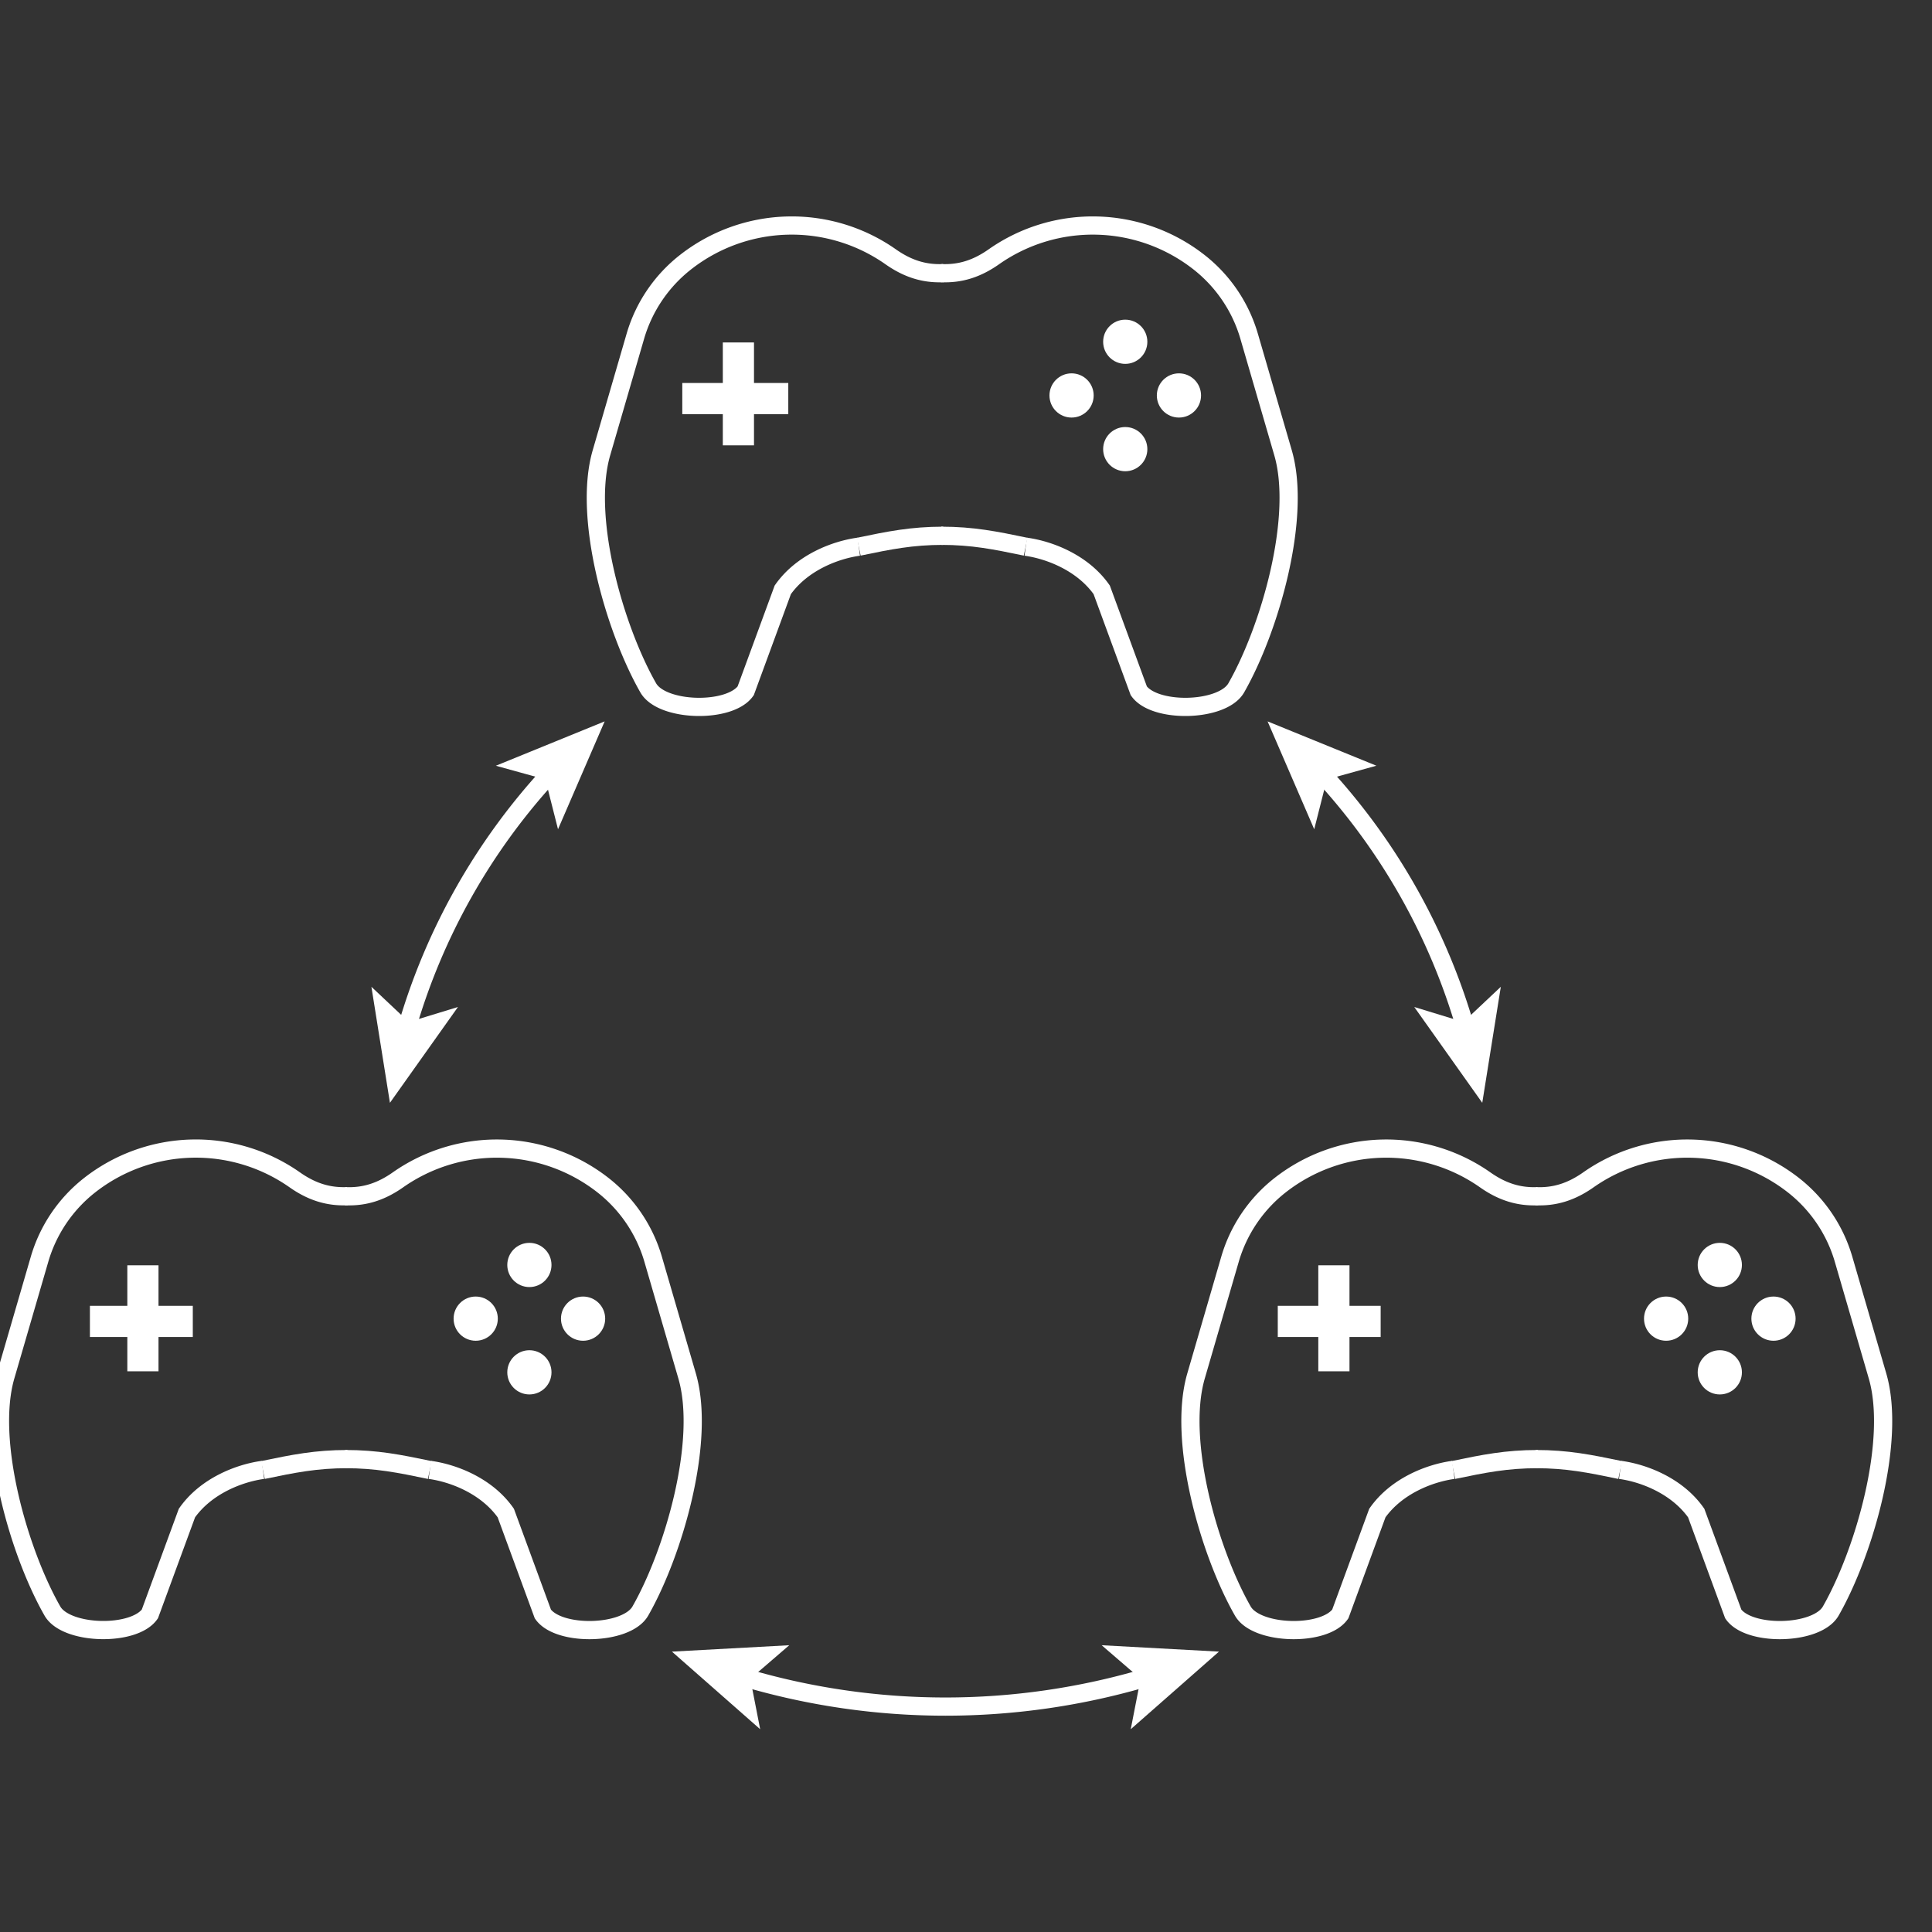 <svg id="Layer_1" data-name="Layer 1" xmlns="http://www.w3.org/2000/svg" viewBox="0 0 619.68 619.68"><rect x="0" y="0" width="619.68" height="619.68" fill="#333333" stroke="none"/><defs><style>.cls-1,.cls-3{fill:none;}.cls-1{stroke:#fff;stroke-miterlimit:10;stroke-width:5.84px;}.cls-2{fill:#fff;}</style></defs><title>web_icons</title><path class="cls-1" d="M493.25,468c-10.12,0-17.31,1.46-27.1,3.5"/><path class="cls-1" d="M466.15,471.46c-7.34,1-18.16,5-24.37,13.84l-11.89,32.38c-5.1,7.28-26.85,6.77-31.26-.94h0c-10.75-18.82-21.07-54.61-15-75.43l10.88-37.39a46.82,46.82,0,0,1,16.18-23.85h0a55.22,55.22,0,0,1,65.67-1.64h0c5.34,3.75,10.66,5.53,16.91,5.25"/><path class="cls-1" d="M492.57,468c10.12,0,17.31,1.46,27.1,3.5"/><path class="cls-1" d="M519.68,471.46c7.34,1,18.16,5,24.37,13.84l11.89,32.38c5.1,7.28,26.85,6.77,31.26-.94h0c10.75-18.82,21.07-54.61,15-75.43l-10.88-37.39a46.82,46.82,0,0,0-16.18-23.85h0a55.22,55.22,0,0,0-65.67-1.64h0c-5.34,3.75-10.66,5.53-16.91,5.25"/><polygon class="cls-2" points="442.84 418.84 432.84 418.84 432.84 405.84 422.84 405.84 422.84 418.84 409.84 418.84 409.84 428.84 422.84 428.84 422.84 439.84 432.84 439.84 432.84 428.84 442.84 428.84 442.84 418.84"/><circle class="cls-2" cx="551.62" cy="405.73" r="7.09"/><circle class="cls-2" cx="551.62" cy="440.17" r="7.09"/><circle class="cls-2" cx="568.84" cy="422.95" r="7.09"/><circle class="cls-2" cx="534.4" cy="422.95" r="7.09"/><path class="cls-1" d="M111.43,468c-10.12,0-17.31,1.46-27.1,3.5"/><path class="cls-1" d="M84.33,471.46c-7.34,1-18.16,5-24.37,13.84L48.07,517.67c-5.1,7.28-26.85,6.77-31.26-.94h0C6.06,497.91-4.26,462.12,1.8,441.3l10.88-37.39a46.82,46.82,0,0,1,16.18-23.85h0a55.22,55.22,0,0,1,65.67-1.64h0c5.34,3.75,10.66,5.53,16.91,5.25"/><path class="cls-1" d="M110.75,468c10.12,0,17.31,1.46,27.1,3.5"/><path class="cls-1" d="M137.86,471.46c7.34,1,18.16,5,24.37,13.84l11.89,32.38c5.1,7.28,26.85,6.77,31.26-.94h0c10.75-18.82,21.07-54.61,15-75.43l-10.88-37.39a46.82,46.82,0,0,0-16.18-23.85h0a55.22,55.22,0,0,0-65.67-1.64h0c-5.34,3.75-10.66,5.53-16.91,5.25"/><polygon class="cls-2" points="61.84 418.84 50.84 418.84 50.84 405.84 40.84 405.84 40.84 418.84 28.84 418.84 28.84 428.84 40.84 428.84 40.84 439.84 50.84 439.84 50.84 428.84 61.84 428.84 61.84 418.84"/><circle class="cls-2" cx="169.8" cy="405.73" r="7.09"/><circle class="cls-2" cx="169.8" cy="440.17" r="7.09"/><circle class="cls-2" cx="187.02" cy="422.95" r="7.09"/><circle class="cls-2" cx="152.58" cy="422.95" r="7.09"/><path class="cls-1" d="M302.55,171.85c-10.12,0-17.31,1.46-27.1,3.5"/><path class="cls-1" d="M275.44,175.35c-7.34,1-18.16,5-24.37,13.84l-11.89,32.38c-5.1,7.28-26.85,6.77-31.26-.94h0c-10.75-18.82-21.07-54.61-15-75.43l10.88-37.39A46.82,46.82,0,0,1,220,84h0a55.22,55.22,0,0,1,65.67-1.64h0c5.34,3.75,10.66,5.53,16.91,5.25"/><path class="cls-1" d="M301.87,171.85c10.12,0,17.31,1.46,27.1,3.5"/><path class="cls-1" d="M329,175.35c7.34,1,18.16,5,24.37,13.84l11.89,32.38c5.1,7.28,26.85,6.77,31.26-.94h0c10.75-18.82,21.07-54.61,15-75.43l-10.88-37.39A46.82,46.82,0,0,0,384.45,84h0a55.22,55.22,0,0,0-65.67-1.64h0c-5.34,3.75-10.66,5.53-16.91,5.25"/><polygon class="cls-2" points="252.84 122.84 241.84 122.84 241.84 109.84 231.84 109.84 231.84 122.84 218.84 122.84 218.84 132.84 231.84 132.84 231.84 142.84 241.84 142.84 241.84 132.84 252.84 132.84 252.84 122.84"/><circle class="cls-2" cx="360.92" cy="109.62" r="7.09"/><circle class="cls-2" cx="360.92" cy="144.06" r="7.09"/><circle class="cls-2" cx="378.14" cy="126.84" r="7.09"/><circle class="cls-2" cx="343.7" cy="126.84" r="7.09"/><path class="cls-1" d="M238.84,538.06a227.17,227.17,0,0,0,128.81,0"/><polygon class="cls-2" points="215.52 529.75 243.82 554.64 240.66 538.46 253.15 527.7 215.52 529.75"/><polygon class="cls-2" points="390.98 529.75 362.68 554.64 365.84 538.46 353.35 527.7 390.98 529.75"/><path class="cls-1" d="M130.52,329.56a203.87,203.87,0,0,1,45.59-81"/><polygon class="cls-2" points="125.07 353.72 146.89 322.99 131.12 327.81 119.13 316.51 125.07 353.72"/><polygon class="cls-2" points="193.94 231.38 178.98 265.98 174.93 250 159.04 245.61 193.94 231.38"/><path class="cls-1" d="M470,329.56a203.87,203.87,0,0,0-45.59-81"/><polygon class="cls-2" points="475.43 353.72 481.38 316.51 469.38 327.81 453.62 322.99 475.43 353.72"/><polygon class="cls-2" points="406.57 231.38 441.47 245.6 425.58 250 421.53 265.98 406.57 231.38"/><rect class="cls-3" width="619.68" height="619.68"/></svg>